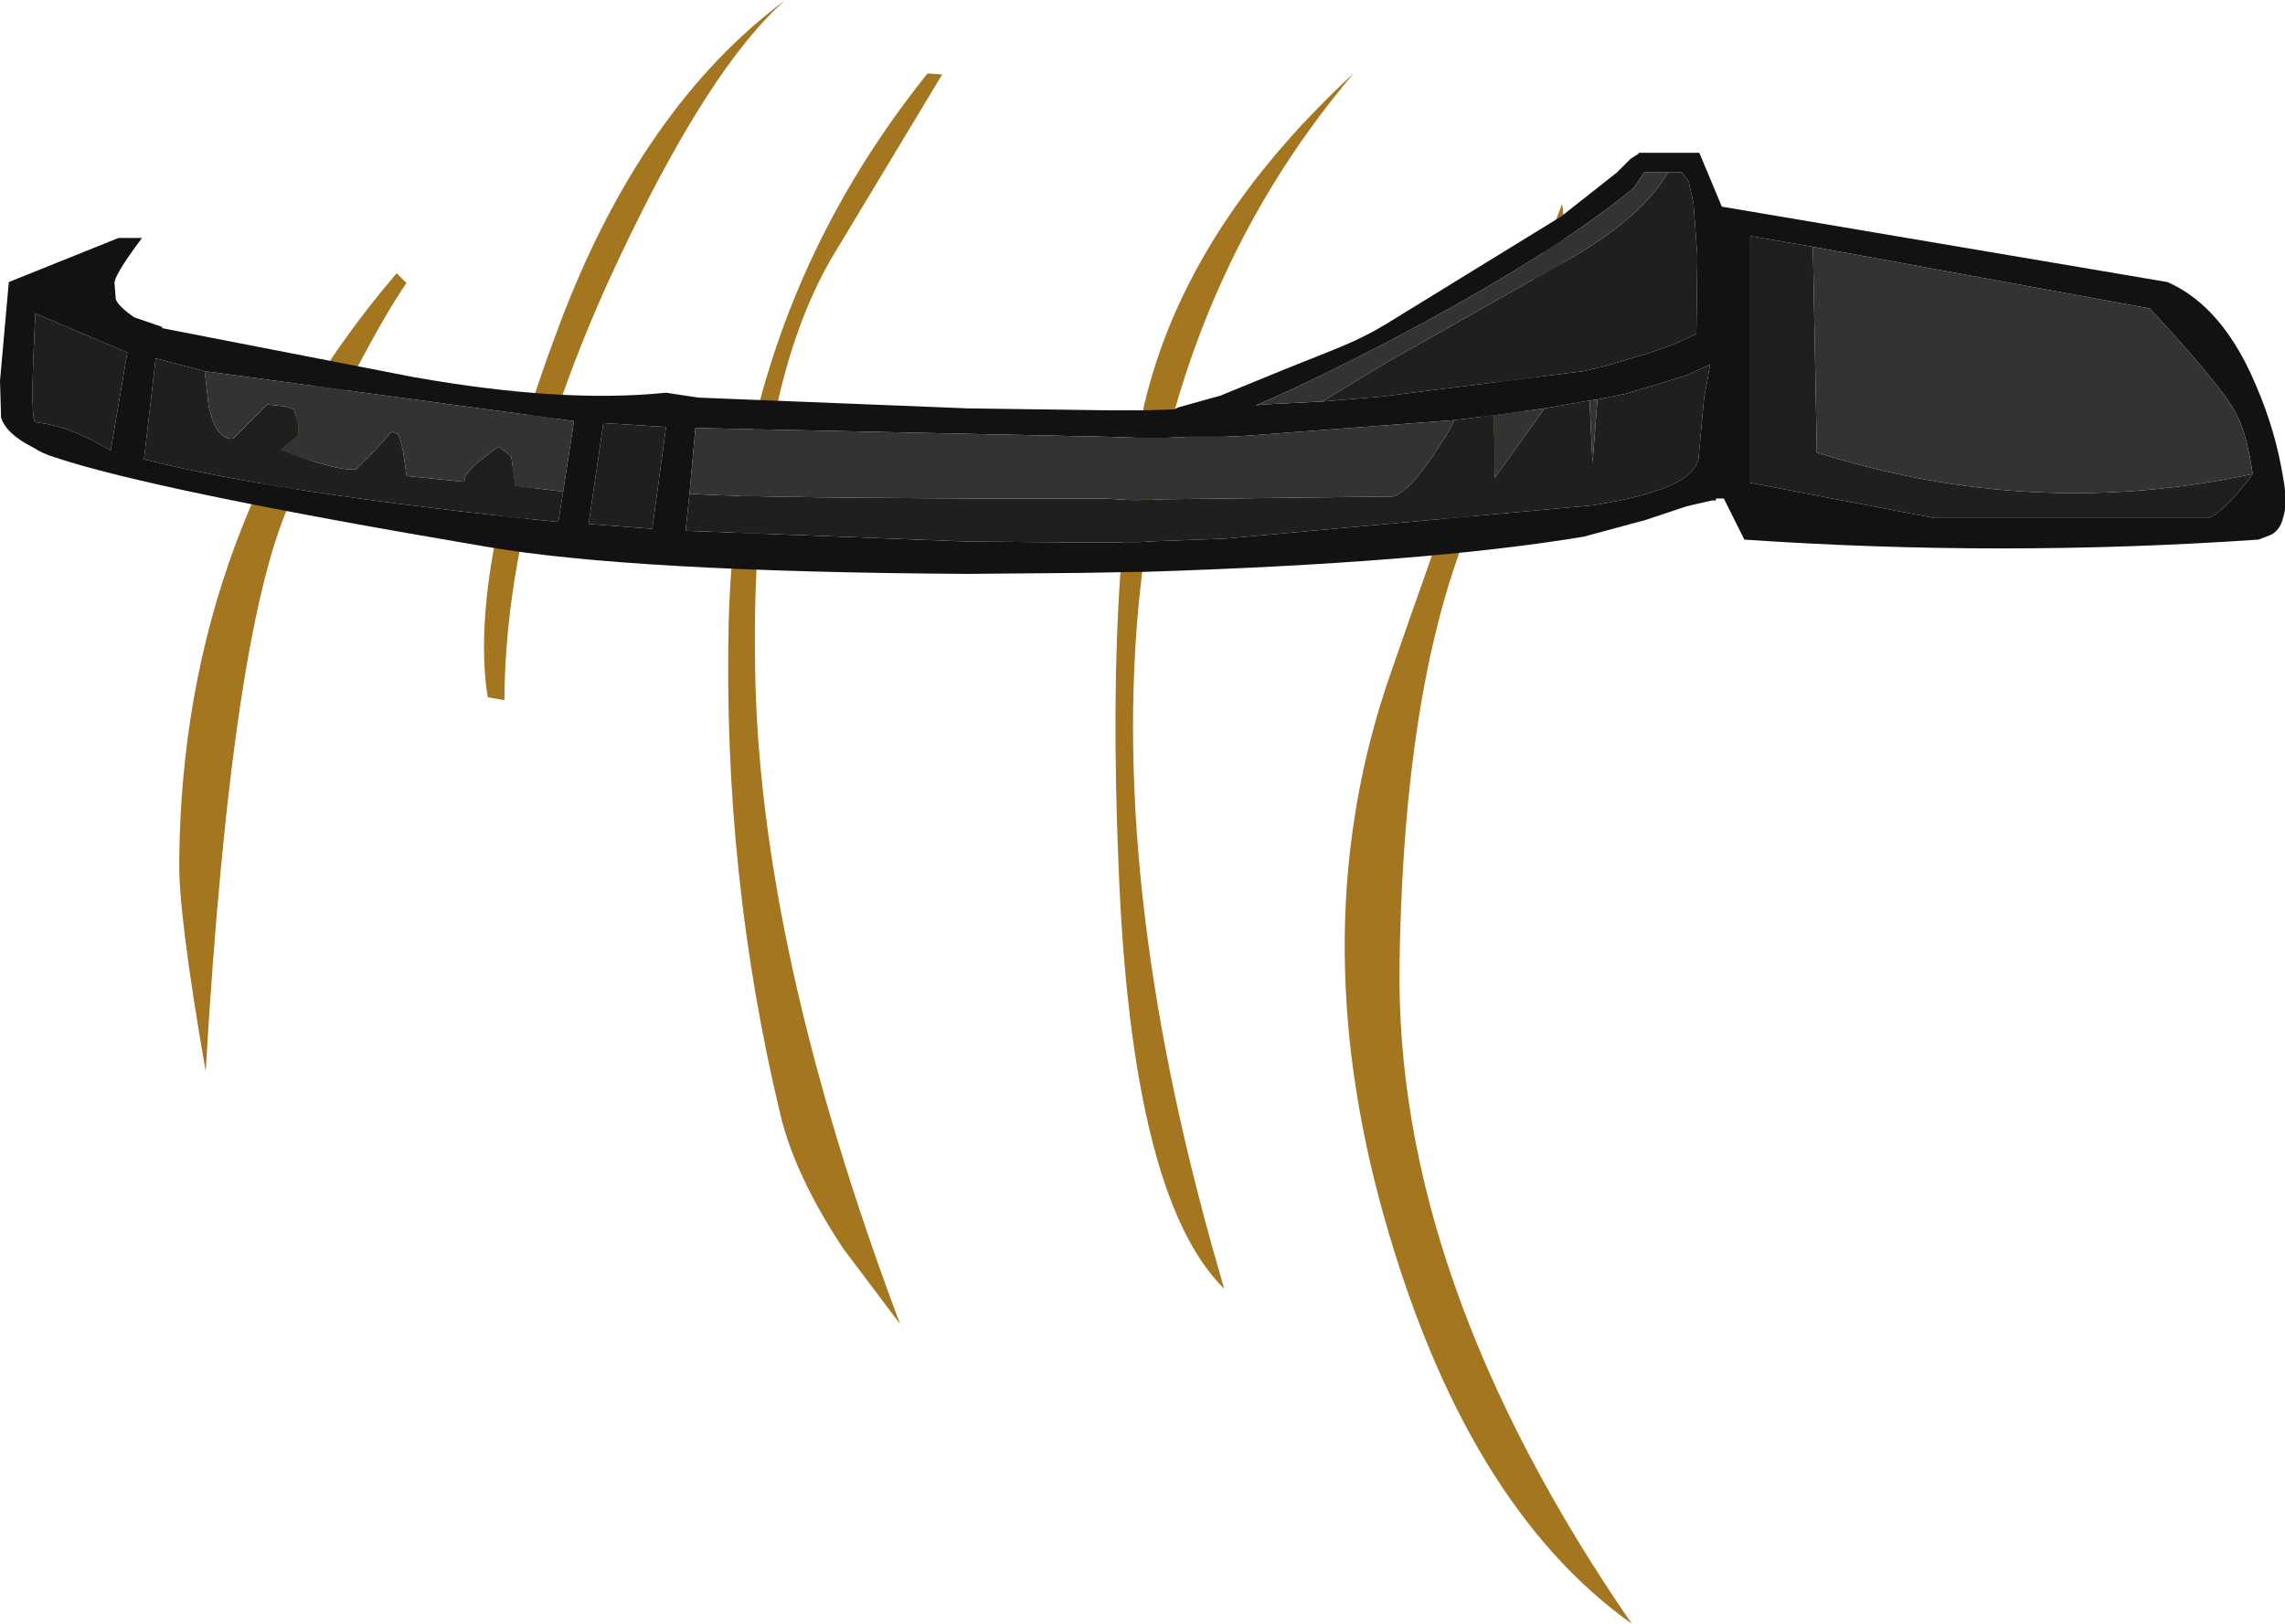 <?xml version="1.0" encoding="UTF-8" standalone="no"?>
<svg xmlns:ffdec="https://www.free-decompiler.com/flash" xmlns:xlink="http://www.w3.org/1999/xlink" ffdec:objectType="shape" height="82.9px" width="116.65px" xmlns="http://www.w3.org/2000/svg">
  <g transform="matrix(1.0, 0.0, 0.0, 1.0, 54.0, 63.85)">
    <path d="M-43.5 -9.15 Q-44.9 -17.2 -44.85 -19.9 -44.7 -37.1 -33.75 -49.9 L-33.25 -49.4 Q-35.15 -46.65 -39.05 -38.5 -42.15 -32.15 -43.5 -9.15 M-13.9 -63.85 Q-17.75 -60.5 -22.4 -50.65 -28.2 -38.35 -28.25 -28.1 L-29.1 -28.25 Q-30.15 -34.75 -25.45 -47.25 -21.25 -58.4 -13.9 -63.85 M-6.65 -60.1 L-5.9 -60.05 -11.2 -51.25 Q-15.7 -44.1 -15.45 -29.75 -15.25 -15.4 -8.05 3.75 L-10.95 -0.1 Q-13.4 -3.8 -14.15 -6.9 -17.1 -19.15 -16.8 -32.1 -16.4 -47.95 -6.65 -60.1 M22.1 -39.3 Q17.7 -30.95 17.45 -14.75 17.15 1.4 29.3 19.05 20.8 13.0 16.65 -1.75 12.5 -16.5 16.95 -29.35 21.4 -42.2 25.75 -53.45 26.5 -47.65 22.1 -39.3 M3.1 -19.7 Q2.4 -36.7 4.85 -44.8 7.3 -52.9 15.1 -60.1 -3.4 -38.3 8.5 1.95 3.75 -2.7 3.1 -19.7" fill="#a47620" fill-rule="evenodd" stroke="none"/>
    <path d="M31.15 -55.05 L29.95 -55.05 29.9 -55.0 29.4 -54.25 Q25.15 -50.75 16.75 -46.35 12.7 -44.25 10.1 -43.15 L10.5 -43.2 13.5 -43.35 16.5 -43.6 26.85 -44.9 28.1 -45.2 30.1 -45.8 31.4 -46.25 32.6 -46.8 32.65 -50.8 32.45 -53.5 32.2 -54.6 31.85 -55.05 31.15 -55.05 M29.65 -56.0 L29.65 -56.05 32.75 -56.05 33.9 -53.3 56.65 -49.45 Q59.5 -48.2 61.2 -44.1 62.15 -41.9 62.55 -39.5 62.8 -38.15 62.55 -37.4 62.4 -36.8 61.95 -36.55 L61.3 -36.3 Q48.2 -35.4 35.05 -36.3 L34.0 -38.4 33.6 -38.4 33.6 -38.3 33.4 -38.3 32.1 -38.0 30.0 -37.3 26.85 -36.45 Q18.75 -35.1 4.3 -34.65 L4.25 -34.65 4.0 -34.65 1.2 -34.6 -4.6 -34.55 Q-21.8 -34.65 -29.25 -35.95 -46.1 -38.8 -51.2 -40.5 -51.85 -40.7 -52.3 -41.0 -53.7 -41.7 -53.95 -42.55 L-53.95 -42.7 -54.0 -44.4 -53.55 -49.45 -47.95 -51.7 -46.75 -51.7 Q-48.25 -49.7 -48.15 -49.35 L-48.1 -48.7 Q-48.15 -48.35 -47.15 -47.65 L-45.7 -47.15 -45.75 -47.1 -32.9 -44.6 Q-25.3 -43.25 -20.0 -43.8 L-18.35 -43.55 -4.6 -43.0 2.55 -42.9 4.0 -42.9 4.3 -42.9 5.95 -42.95 6.15 -43.05 8.3 -43.65 11.6 -45.0 14.1 -46.0 Q15.6 -46.6 16.75 -47.3 L25.7 -52.8 28.55 -55.05 29.25 -55.75 29.65 -56.0 M38.55 -51.25 L35.35 -51.8 35.35 -39.2 44.75 -37.4 58.75 -37.4 Q59.65 -37.8 61.0 -39.65 60.7 -41.7 60.2 -42.65 59.55 -44.0 55.75 -48.1 L38.55 -51.25 M-18.8 -38.65 L-19.0 -36.75 -4.6 -36.2 1.85 -36.15 4.0 -36.15 4.5 -36.2 8.55 -36.35 27.3 -38.05 Q30.2 -38.5 31.55 -39.2 32.45 -39.65 32.7 -40.35 L33.0 -43.6 33.15 -44.35 33.3 -45.25 33.1 -45.15 32.35 -44.8 32.15 -44.7 29.0 -43.75 27.55 -43.45 27.15 -43.4 24.85 -43.0 22.25 -42.65 20.25 -42.4 9.6 -41.6 8.5 -41.55 7.2 -41.55 6.75 -41.55 5.55 -41.5 4.45 -41.5 4.0 -41.5 2.55 -41.55 -4.6 -41.7 -18.5 -42.0 -18.8 -38.65 M-43.55 -44.9 L-46.05 -45.55 -46.65 -40.4 Q-39.75 -38.65 -25.5 -37.2 L-25.25 -38.75 -24.7 -42.35 -43.55 -44.9 M-23.95 -37.1 L-20.7 -36.85 -20.0 -42.05 -23.2 -42.25 -23.95 -37.1 M-48.35 -40.85 L-47.5 -45.85 -52.2 -47.85 -52.25 -46.65 Q-52.45 -42.5 -52.2 -42.3 L-51.6 -42.2 Q-50.2 -41.95 -48.35 -40.85" fill="#121212" fill-rule="evenodd" stroke="none"/>
    <path d="M31.15 -55.05 L31.85 -55.05 32.2 -54.6 32.45 -53.5 32.65 -50.8 32.6 -46.8 31.4 -46.25 30.1 -45.8 28.1 -45.2 26.85 -44.9 16.5 -43.6 13.5 -43.35 16.8 -45.35 25.9 -50.5 Q29.8 -52.7 31.15 -55.05 M61.0 -39.65 Q59.65 -37.8 58.75 -37.4 L44.75 -37.4 35.35 -39.2 35.35 -51.8 38.55 -51.25 38.75 -40.75 Q49.8 -37.25 61.0 -39.65 M27.55 -43.45 L29.0 -43.75 32.15 -44.7 32.35 -44.8 33.1 -45.15 33.3 -45.25 33.15 -44.35 33.0 -43.6 32.7 -40.35 Q32.45 -39.65 31.55 -39.2 30.2 -38.5 27.3 -38.05 L8.55 -36.35 4.5 -36.2 4.0 -36.15 1.85 -36.15 -4.6 -36.2 -19.0 -36.75 -18.8 -38.65 Q-16.55 -38.45 -4.6 -38.4 L2.35 -38.4 4.0 -38.3 4.55 -38.35 17.05 -38.5 Q17.75 -38.6 19.0 -40.35 L19.85 -41.65 20.25 -42.4 22.25 -42.65 22.25 -42.25 22.3 -41.15 22.3 -39.45 24.85 -43.0 27.15 -43.4 27.3 -40.2 27.55 -43.45 M-43.55 -44.9 L-43.35 -43.15 Q-43.0 -41.4 -42.1 -41.45 L-40.35 -43.2 -39.45 -43.1 -39.0 -42.95 -38.8 -42.3 Q-38.7 -41.7 -38.85 -41.55 L-39.65 -40.9 Q-36.75 -39.75 -35.8 -39.9 L-35.2 -40.5 -34.0 -41.8 -33.7 -41.7 Q-33.45 -41.35 -33.25 -39.55 L-30.3 -39.25 -30.25 -39.5 Q-30.15 -39.9 -28.55 -41.05 L-27.9 -40.55 -27.7 -39.05 -25.25 -38.75 -25.5 -37.2 Q-39.75 -38.65 -46.65 -40.4 L-46.05 -45.55 -43.55 -44.9 M-48.35 -40.85 Q-50.2 -41.95 -51.6 -42.2 L-52.2 -42.3 Q-52.45 -42.5 -52.25 -46.65 L-52.2 -47.85 -47.5 -45.85 -48.35 -40.85 M-23.95 -37.1 L-23.2 -42.25 -20.0 -42.05 -20.7 -36.85 -23.95 -37.1" fill="#1f1f1f" fill-rule="evenodd" stroke="none"/>
    <path d="M13.5 -43.35 L10.5 -43.2 10.1 -43.15 Q12.7 -44.25 16.75 -46.35 25.15 -50.75 29.4 -54.25 L29.9 -55.0 29.95 -55.05 31.15 -55.05 Q29.8 -52.7 25.9 -50.5 L16.8 -45.35 13.5 -43.35 M61.0 -39.65 Q49.8 -37.25 38.75 -40.75 L38.55 -51.25 55.75 -48.1 Q59.55 -44.0 60.2 -42.65 60.7 -41.7 61.0 -39.65 M-18.8 -38.65 L-18.5 -42.0 -4.6 -41.7 2.55 -41.55 4.0 -41.5 4.45 -41.5 5.55 -41.5 6.75 -41.55 7.2 -41.55 8.5 -41.55 9.6 -41.6 20.25 -42.4 19.85 -41.65 19.0 -40.35 Q17.75 -38.6 17.05 -38.5 L4.55 -38.35 4.0 -38.3 2.35 -38.4 -4.6 -38.4 Q-16.55 -38.45 -18.8 -38.65 M22.25 -42.65 L24.85 -43.0 22.3 -39.45 22.3 -41.15 22.25 -42.25 22.25 -42.65 M27.15 -43.4 L27.55 -43.45 27.3 -40.2 27.15 -43.4 M-25.25 -38.75 L-27.7 -39.05 -27.9 -40.55 -28.55 -41.05 Q-30.15 -39.9 -30.25 -39.5 L-30.3 -39.25 -33.25 -39.55 Q-33.45 -41.35 -33.7 -41.7 L-34.0 -41.8 -35.2 -40.5 -35.8 -39.9 Q-36.75 -39.75 -39.65 -40.9 L-38.85 -41.55 Q-38.7 -41.7 -38.8 -42.3 L-39.0 -42.95 -39.45 -43.1 -40.35 -43.2 -42.1 -41.45 Q-43.0 -41.4 -43.35 -43.15 L-43.55 -44.9 -24.7 -42.35 -25.25 -38.75" fill="#333333" fill-rule="evenodd" stroke="none"/>
  </g>
</svg>
